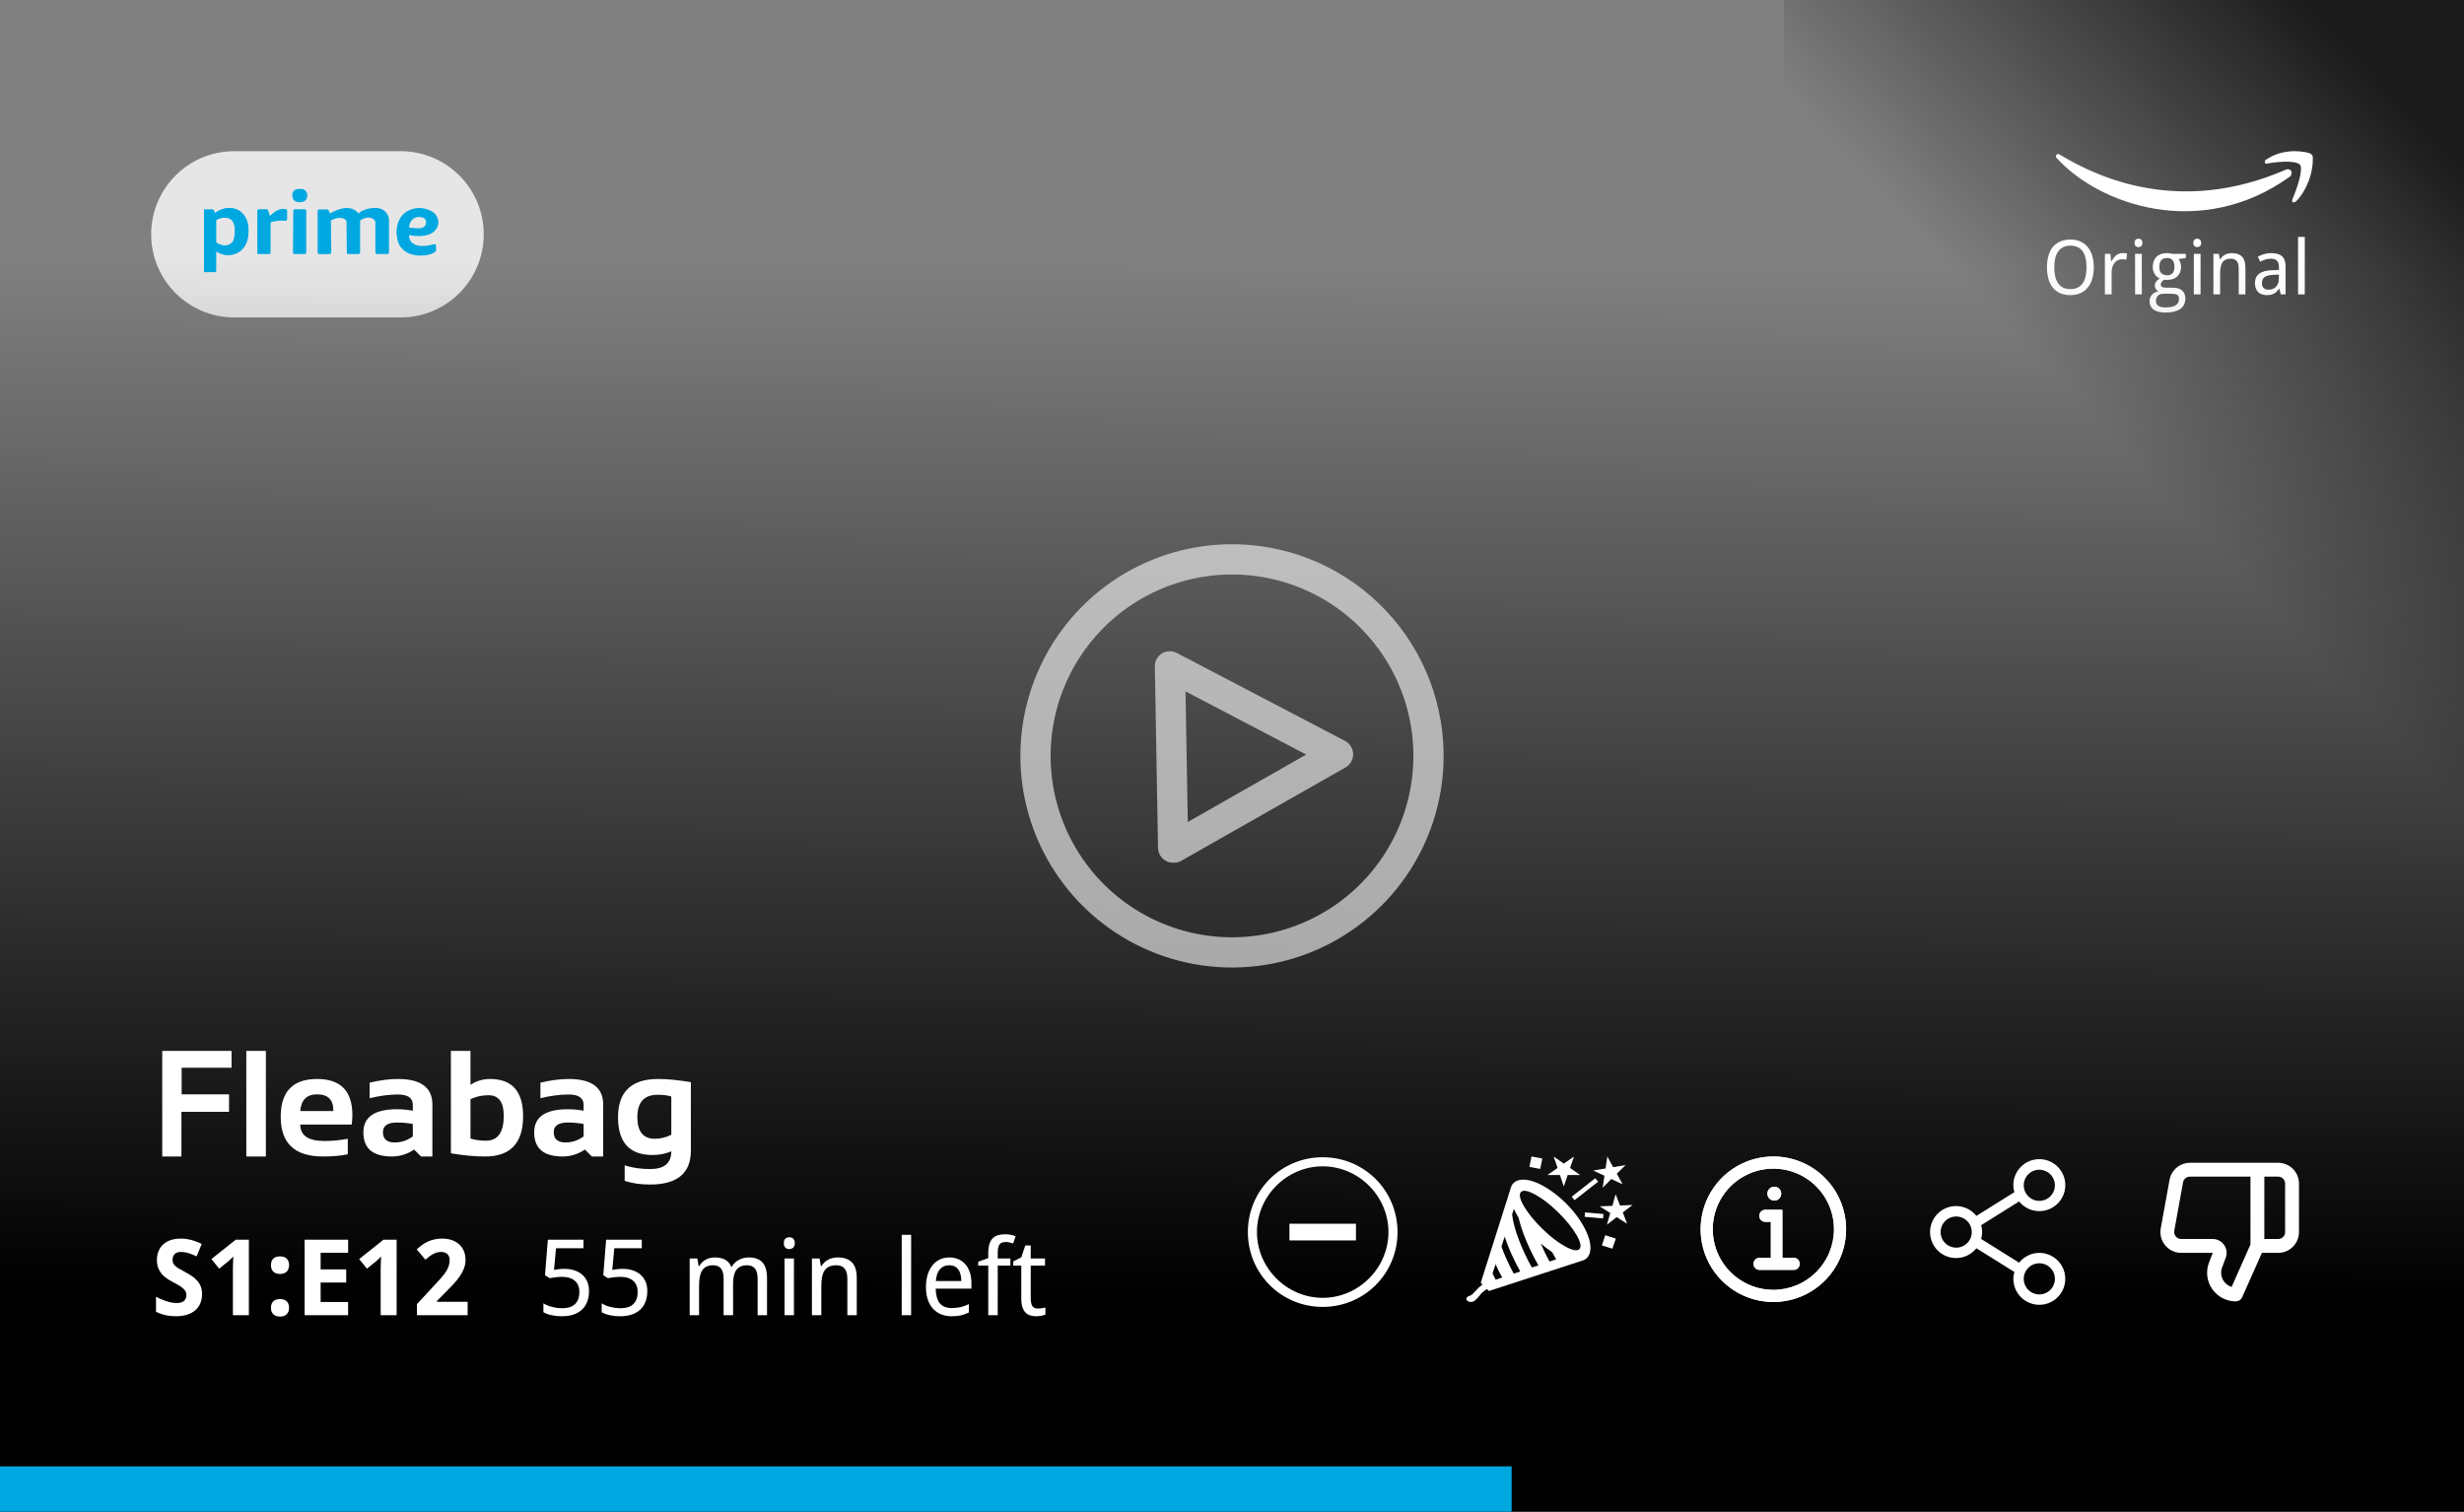 <svg width="326" height="200" viewBox="0 0 326 200" fill="none" xmlns="http://www.w3.org/2000/svg">
<rect x="0" y="0" width="326" height="200" fill="#808080" stroke="none"/>
<rect width="106" height="90" transform="translate(236 106) rotate(-90)" fill="url(#paint0_linear)"/>
<path d="M299.822 21.664C300.814 21.457 303.507 21.132 304.262 21.753C304.706 22.118 304.262 24.058 303.285 26.409C303.241 26.586 303.25 26.897 303.641 26.719C304.129 26.497 306.127 23.925 305.994 20.733C305.905 20.378 305.579 20.266 305.505 20.245C304.262 19.89 301.732 19.713 299.689 21.22C299.547 21.504 299.719 21.634 299.822 21.664Z" fill="white"/>
<path d="M272.03 20.821C271.971 20.674 271.959 20.378 272.385 20.378C277.624 23.571 288.501 28.537 302.486 22.418C303.285 22.24 303.378 23.073 302.93 23.393C291.165 31.819 277.668 27.118 272.03 20.821Z" fill="white"/>
<path d="M277.019 35.367C277.019 35.917 276.952 36.418 276.818 36.871C276.688 37.323 276.493 37.711 276.232 38.033C275.972 38.355 275.648 38.604 275.261 38.78C274.877 38.956 274.432 39.044 273.928 39.044C273.397 39.044 272.937 38.956 272.546 38.78C272.159 38.604 271.836 38.355 271.579 38.033C271.325 37.711 271.136 37.323 271.013 36.871C270.889 36.415 270.827 35.91 270.827 35.357C270.827 34.804 270.889 34.302 271.013 33.853C271.136 33.401 271.327 33.015 271.584 32.696C271.841 32.377 272.165 32.131 272.556 31.959C272.946 31.783 273.407 31.695 273.938 31.695C274.442 31.695 274.885 31.783 275.266 31.959C275.65 32.131 275.972 32.379 276.232 32.701C276.493 33.02 276.688 33.406 276.818 33.858C276.952 34.307 277.019 34.81 277.019 35.367ZM271.789 35.367C271.789 35.813 271.831 36.215 271.916 36.573C272.001 36.928 272.129 37.23 272.302 37.481C272.478 37.728 272.699 37.919 272.966 38.052C273.236 38.183 273.557 38.248 273.928 38.248C274.299 38.248 274.618 38.183 274.885 38.052C275.155 37.919 275.376 37.728 275.549 37.481C275.725 37.23 275.853 36.928 275.935 36.573C276.016 36.215 276.057 35.813 276.057 35.367C276.057 34.918 276.016 34.516 275.935 34.161C275.853 33.806 275.726 33.507 275.554 33.262C275.381 33.015 275.161 32.826 274.895 32.696C274.628 32.562 274.309 32.496 273.938 32.496C273.566 32.496 273.246 32.562 272.976 32.696C272.705 32.826 272.482 33.015 272.307 33.262C272.131 33.507 272.001 33.806 271.916 34.161C271.831 34.516 271.789 34.918 271.789 35.367ZM280.808 33.487C280.902 33.487 281.008 33.492 281.125 33.502C281.242 33.508 281.343 33.52 281.428 33.536L281.311 34.356C281.219 34.34 281.125 34.327 281.027 34.317C280.933 34.304 280.843 34.297 280.759 34.297C280.554 34.297 280.367 34.34 280.197 34.425C280.028 34.506 279.882 34.625 279.758 34.781C279.637 34.934 279.543 35.12 279.475 35.338C279.41 35.552 279.377 35.792 279.377 36.055V38.946H278.488V33.585H279.211L279.318 34.566H279.357C279.439 34.426 279.525 34.291 279.616 34.161C279.711 34.031 279.815 33.917 279.929 33.819C280.046 33.718 280.176 33.638 280.319 33.58C280.463 33.518 280.625 33.487 280.808 33.487ZM283.371 38.946H282.482V33.585H283.371V38.946ZM282.414 32.135C282.414 31.939 282.463 31.797 282.561 31.71C282.661 31.622 282.785 31.578 282.932 31.578C283.003 31.578 283.07 31.589 283.132 31.612C283.197 31.631 283.252 31.664 283.298 31.71C283.347 31.755 283.384 31.814 283.41 31.885C283.439 31.954 283.454 32.037 283.454 32.135C283.454 32.323 283.402 32.465 283.298 32.559C283.197 32.65 283.075 32.696 282.932 32.696C282.785 32.696 282.661 32.65 282.561 32.559C282.463 32.468 282.414 32.327 282.414 32.135ZM289.201 33.585V34.136L288.239 34.268C288.33 34.382 288.407 34.529 288.469 34.708C288.531 34.883 288.562 35.084 288.562 35.308C288.562 35.556 288.522 35.785 288.444 35.997C288.369 36.205 288.254 36.386 288.098 36.539C287.945 36.692 287.754 36.812 287.526 36.9C287.299 36.985 287.033 37.027 286.73 37.027C286.659 37.027 286.587 37.027 286.516 37.027C286.444 37.024 286.385 37.017 286.34 37.008C286.285 37.04 286.229 37.078 286.174 37.12C286.122 37.159 286.073 37.204 286.027 37.257C285.985 37.309 285.949 37.367 285.92 37.432C285.894 37.497 285.881 37.569 285.881 37.647C285.881 37.735 285.9 37.807 285.939 37.862C285.979 37.914 286.031 37.955 286.096 37.984C286.164 38.013 286.244 38.033 286.335 38.043C286.426 38.052 286.522 38.057 286.623 38.057H287.482C287.785 38.057 288.041 38.096 288.249 38.175C288.457 38.249 288.627 38.352 288.757 38.482C288.89 38.612 288.986 38.767 289.045 38.946C289.104 39.122 289.133 39.309 289.133 39.508C289.133 39.794 289.079 40.051 288.972 40.279C288.868 40.507 288.706 40.699 288.488 40.855C288.27 41.015 287.993 41.137 287.658 41.221C287.326 41.306 286.934 41.348 286.481 41.348C286.133 41.348 285.829 41.314 285.568 41.246C285.308 41.177 285.091 41.078 284.919 40.948C284.746 40.818 284.616 40.66 284.528 40.474C284.444 40.292 284.401 40.085 284.401 39.854C284.401 39.659 284.432 39.486 284.494 39.337C284.559 39.19 284.646 39.063 284.753 38.956C284.86 38.848 284.984 38.76 285.124 38.692C285.267 38.624 285.415 38.572 285.568 38.536C285.432 38.474 285.319 38.376 285.231 38.243C285.144 38.109 285.1 37.956 285.1 37.784C285.1 37.585 285.152 37.414 285.256 37.271C285.36 37.125 285.524 36.983 285.749 36.846C285.609 36.788 285.48 36.708 285.363 36.607C285.249 36.503 285.152 36.386 285.07 36.256C284.992 36.122 284.93 35.977 284.885 35.821C284.842 35.665 284.821 35.504 284.821 35.338C284.821 35.048 284.862 34.789 284.943 34.561C285.025 34.333 285.145 34.14 285.305 33.98C285.464 33.821 285.663 33.699 285.9 33.614C286.138 33.529 286.415 33.487 286.73 33.487C286.851 33.487 286.975 33.497 287.102 33.516C287.232 33.533 287.341 33.555 287.429 33.585H289.201ZM285.241 39.825C285.241 39.945 285.262 40.058 285.305 40.162C285.347 40.266 285.415 40.355 285.51 40.43C285.607 40.505 285.734 40.564 285.891 40.606C286.05 40.652 286.247 40.675 286.481 40.675C287.087 40.675 287.539 40.58 287.839 40.391C288.142 40.206 288.293 39.937 288.293 39.586C288.293 39.436 288.273 39.314 288.234 39.219C288.195 39.125 288.13 39.05 288.039 38.995C287.951 38.943 287.834 38.907 287.688 38.887C287.541 38.868 287.362 38.858 287.15 38.858H286.291C286.177 38.858 286.058 38.871 285.935 38.897C285.811 38.923 285.697 38.972 285.593 39.044C285.492 39.115 285.407 39.213 285.339 39.337C285.274 39.464 285.241 39.626 285.241 39.825ZM285.69 35.308C285.69 35.683 285.778 35.961 285.954 36.143C286.13 36.325 286.379 36.417 286.701 36.417C287.027 36.417 287.272 36.327 287.438 36.148C287.608 35.966 287.692 35.681 287.692 35.294C287.692 34.893 287.606 34.599 287.434 34.41C287.264 34.221 287.017 34.127 286.691 34.127C286.369 34.127 286.122 34.224 285.949 34.42C285.777 34.615 285.69 34.911 285.69 35.308ZM291.145 38.946H290.256V33.585H291.145V38.946ZM290.188 32.135C290.188 31.939 290.236 31.797 290.334 31.71C290.435 31.622 290.559 31.578 290.705 31.578C290.777 31.578 290.843 31.589 290.905 31.612C290.97 31.631 291.026 31.664 291.071 31.71C291.12 31.755 291.158 31.814 291.184 31.885C291.213 31.954 291.228 32.037 291.228 32.135C291.228 32.323 291.175 32.465 291.071 32.559C290.97 32.65 290.848 32.696 290.705 32.696C290.559 32.696 290.435 32.65 290.334 32.559C290.236 32.468 290.188 32.327 290.188 32.135ZM296.193 38.946V35.494C296.193 35.071 296.107 34.753 295.935 34.542C295.765 34.33 295.498 34.224 295.134 34.224C294.87 34.224 294.649 34.267 294.47 34.351C294.291 34.436 294.146 34.561 294.035 34.727C293.928 34.893 293.85 35.097 293.801 35.338C293.755 35.578 293.732 35.855 293.732 36.168V38.946H292.844V33.585H293.566L293.693 34.307H293.742C293.824 34.167 293.92 34.047 294.03 33.946C294.144 33.842 294.268 33.756 294.401 33.687C294.535 33.619 294.676 33.568 294.826 33.536C294.976 33.503 295.129 33.487 295.285 33.487C295.881 33.487 296.328 33.643 296.628 33.956C296.931 34.265 297.082 34.761 297.082 35.445V38.946H296.193ZM301.755 38.946L301.574 38.204H301.535C301.428 38.35 301.32 38.477 301.213 38.585C301.105 38.689 300.988 38.775 300.861 38.843C300.734 38.912 300.593 38.962 300.437 38.995C300.28 39.027 300.1 39.044 299.895 39.044C299.67 39.044 299.463 39.011 299.274 38.946C299.086 38.884 298.921 38.788 298.781 38.658C298.645 38.524 298.537 38.358 298.459 38.16C298.381 37.958 298.342 37.72 298.342 37.447C298.342 36.913 298.529 36.503 298.903 36.217C299.281 35.93 299.854 35.774 300.622 35.748L301.521 35.714V35.377C301.521 35.158 301.496 34.976 301.447 34.83C301.402 34.683 301.333 34.566 301.242 34.478C301.154 34.387 301.044 34.322 300.91 34.283C300.78 34.244 300.63 34.224 300.461 34.224C300.191 34.224 299.938 34.263 299.704 34.342C299.473 34.42 299.25 34.514 299.035 34.625L298.723 33.956C298.964 33.825 299.232 33.715 299.528 33.624C299.825 33.533 300.135 33.487 300.461 33.487C300.793 33.487 301.079 33.521 301.32 33.59C301.564 33.655 301.765 33.76 301.921 33.907C302.08 34.05 302.199 34.234 302.277 34.459C302.355 34.683 302.395 34.955 302.395 35.274V38.946L301.755 38.946ZM300.124 38.326C300.323 38.326 300.507 38.295 300.676 38.233C300.845 38.171 300.992 38.078 301.115 37.955C301.239 37.828 301.335 37.67 301.403 37.481C301.475 37.289 301.511 37.065 301.511 36.807V36.324L300.812 36.358C300.52 36.371 300.274 36.404 300.075 36.456C299.877 36.508 299.717 36.581 299.597 36.675C299.479 36.767 299.395 36.879 299.343 37.012C299.291 37.143 299.265 37.291 299.265 37.457C299.265 37.756 299.343 37.976 299.499 38.116C299.659 38.256 299.867 38.326 300.124 38.326ZM304.934 38.946H304.045V31.348H304.934V38.946Z" fill="white"/>
<path d="M20 31C20 24.925 24.925 20 31 20H53C59.075 20 64 24.925 64 31V31C64 37.075 59.075 42 53 42H31C24.925 42 20 37.075 20 31V31Z" fill="white" fill-opacity="0.8"/>
<path fill-rule="evenodd" clip-rule="evenodd" d="M27 27.719V36H28.374C28.416 36 28.52 35.975 28.588 35.876V33.24C30.134 34.311 32.881 33.775 32.881 30.521C32.881 27.513 30.219 26.813 28.416 28.213C28.402 28.076 28.322 27.785 28.116 27.719H27ZM30.692 29.12C29.97 28.494 28.989 28.859 28.588 29.12V32.086C29.687 32.811 30.448 32.388 30.692 32.086C31.001 31.954 31.078 30.988 31.078 30.521C31.112 29.796 30.835 29.285 30.692 29.12Z" fill="#00A8E1"/>
<path d="M34.04 33.446V27.884C34.04 27.829 34.074 27.711 34.211 27.678H35.284C35.342 27.637 35.499 27.736 35.671 28.461C35.685 28.502 35.731 28.568 35.8 28.502C35.885 28.419 36.701 27.554 37.559 27.637C37.903 27.637 37.989 27.774 37.989 27.843V28.996C37.974 29.065 37.911 29.202 37.774 29.202C36.572 29.136 35.957 29.34 35.8 29.449V33.446C35.8 33.487 35.774 33.578 35.671 33.611H34.168C34.126 33.611 34.04 33.578 34.04 33.446Z" fill="#00A8E1"/>
<path d="M39.019 27.678H40.307C40.378 27.692 40.521 27.752 40.521 27.884V33.446C40.507 33.487 40.453 33.578 40.349 33.611H38.976C38.919 33.597 38.796 33.545 38.761 33.446L38.804 27.884C38.804 27.829 38.847 27.711 39.019 27.678Z" fill="#00A8E1"/>
<path d="M39.362 26.73C39.491 26.744 39.791 26.763 39.963 26.73C40.135 26.697 40.321 26.579 40.392 26.524C40.564 26.36 40.65 26.112 40.65 25.865C40.65 25.536 40.564 25.412 40.435 25.247C40.349 25.178 40.178 25 39.963 25H39.362C39.205 25.041 38.864 25.148 38.761 25.412C38.658 25.676 38.675 25.755 38.675 25.906C38.675 26.057 38.758 26.356 38.933 26.524C39.108 26.692 39.291 26.717 39.362 26.73Z" fill="#00A8E1"/>
<path d="M43.655 28.255C43.612 28.09 43.492 27.752 43.354 27.719C43.217 27.686 42.524 27.705 42.195 27.719C42.138 27.719 42.024 27.752 42.024 27.884V33.446C42.038 33.487 42.092 33.578 42.195 33.611C42.298 33.643 43.154 33.624 43.569 33.611C43.626 33.597 43.758 33.545 43.826 33.446L43.783 29.161C44.027 29.024 44.625 28.765 45.071 28.831C45.629 28.873 45.801 29.134 45.844 29.285L45.887 33.446C45.901 33.501 45.955 33.611 46.059 33.611H47.475C47.518 33.597 47.612 33.545 47.647 33.446V29.161C47.847 29.01 48.376 28.724 48.892 28.79C49.407 28.856 49.621 29.175 49.664 29.326V33.363C49.664 33.432 49.699 33.578 49.836 33.611H51.338C51.381 33.583 51.467 33.495 51.467 33.363V29.079C51.438 28.57 51.055 27.546 49.75 27.513C48.445 27.48 47.661 27.994 47.432 28.255C47.275 28.008 46.745 27.513 45.887 27.513C45.028 27.513 44.041 28.008 43.655 28.255Z" fill="#00A8E1"/>
<path fill-rule="evenodd" clip-rule="evenodd" d="M54.128 31.097C54.071 31.825 54.66 33.083 57.476 32.292C57.648 32.226 57.691 32.457 57.691 32.581V33.199C57.534 33.404 56.91 33.816 55.673 33.816C53.27 33.816 52.583 32.224 52.54 31.427C52.383 30.768 52.36 29.194 53.527 28.172C55.176 26.986 56.818 27.678 57.434 28.172C57.82 28.516 58.395 29.449 57.605 30.438C56.815 31.427 54.958 31.29 54.128 31.097ZM55.459 28.708C54.394 28.708 54.128 29.642 54.128 30.109C54.457 30.15 55.21 30.224 55.588 30.191C55.965 30.158 56.203 29.93 56.275 29.82C56.446 29.449 56.523 28.708 55.459 28.708Z" fill="#00A8E1"/>
<path fill-rule="evenodd" clip-rule="evenodd" d="M27 27.719V36H28.374C28.416 36 28.52 35.975 28.588 35.876V33.24C30.134 34.311 32.881 33.775 32.881 30.521C32.881 27.513 30.219 26.813 28.416 28.213C28.402 28.076 28.322 27.785 28.116 27.719H27ZM30.692 29.12C29.97 28.494 28.989 28.859 28.588 29.12V32.086C29.687 32.811 30.448 32.388 30.692 32.086C31.001 31.954 31.078 30.988 31.078 30.521C31.112 29.796 30.835 29.285 30.692 29.12Z" fill="#00A8E1"/>
<g clip-path="url(#clip0)">
<rect width="179" height="326" transform="translate(326 21) rotate(90)" fill="url(#paint1_linear)"/>
<path d="M30.635 139.035V141.262H24.033V144.777H30.303V147.092H24.004V153H21.465V139.035H30.635ZM35.176 139.035V153H32.588V139.035H35.176ZM41.953 142.746C45.065 142.746 46.621 144.335 46.621 147.512C46.621 147.935 46.592 148.358 46.533 148.781H39.727C39.727 150.227 40.788 150.949 42.91 150.949C43.945 150.949 44.98 150.852 46.016 150.656V152.707C45.111 152.902 44.01 153 42.715 153C38.997 153 37.139 151.252 37.139 147.756C37.139 144.416 38.743 142.746 41.953 142.746ZM39.727 146.984H44.102V146.906C44.102 145.487 43.385 144.777 41.953 144.777C40.586 144.777 39.844 145.513 39.727 146.984ZM48.076 149.807C48.076 147.769 49.56 146.75 52.529 146.75C53.226 146.75 53.922 146.815 54.619 146.945V146.174C54.619 145.256 53.958 144.797 52.637 144.797C51.517 144.797 50.273 144.96 48.906 145.285V143.234C50.273 142.909 51.517 142.746 52.637 142.746C55.684 142.746 57.207 143.872 57.207 146.125V153H55.703L54.785 152.082C53.893 152.694 52.91 153 51.836 153C49.329 153 48.076 151.936 48.076 149.807ZM54.619 148.703C53.968 148.573 53.272 148.508 52.529 148.508C51.286 148.508 50.664 148.931 50.664 149.777C50.664 150.689 51.185 151.145 52.227 151.145C53.086 151.145 53.883 150.878 54.619 150.344V148.703ZM62.246 150.627C62.839 150.816 63.525 150.91 64.307 150.91C65.869 150.91 66.65 149.807 66.65 147.6C66.65 145.796 65.977 144.895 64.629 144.895C63.757 144.895 62.962 145.07 62.246 145.422V150.627ZM59.658 139.035H62.246V143.527C63.021 143.007 63.883 142.746 64.834 142.746C67.751 142.746 69.209 144.387 69.209 147.668C69.209 151.223 67.539 153 64.199 153C62.793 153 61.279 152.86 59.658 152.58V139.035ZM70.674 149.807C70.674 147.769 72.158 146.75 75.127 146.75C75.824 146.75 76.52 146.815 77.217 146.945V146.174C77.217 145.256 76.556 144.797 75.234 144.797C74.115 144.797 72.871 144.96 71.504 145.285V143.234C72.871 142.909 74.115 142.746 75.234 142.746C78.281 142.746 79.805 143.872 79.805 146.125V153H78.301L77.383 152.082C76.491 152.694 75.508 153 74.434 153C71.927 153 70.674 151.936 70.674 149.807ZM77.217 148.703C76.566 148.573 75.869 148.508 75.127 148.508C73.883 148.508 73.262 148.931 73.262 149.777C73.262 150.689 73.783 151.145 74.824 151.145C75.684 151.145 76.481 150.878 77.217 150.344V148.703ZM88.818 145.07C88.395 144.914 87.793 144.836 87.012 144.836C85.221 144.836 84.326 145.822 84.326 147.795C84.326 149.702 85.098 150.656 86.641 150.656C87.383 150.656 88.109 150.48 88.818 150.129V145.07ZM91.406 152.219C91.406 155.214 89.606 156.711 86.006 156.711C84.743 156.711 83.623 156.548 82.647 156.223V154.172C83.643 154.497 84.769 154.66 86.025 154.66C87.887 154.66 88.818 153.879 88.818 152.316C88.05 152.642 87.223 152.805 86.338 152.805C83.291 152.805 81.768 151.141 81.768 147.814C81.768 144.436 83.542 142.746 87.09 142.746C88.281 142.746 89.72 142.886 91.406 143.166V152.219Z" fill="white"/>
<path d="M26.733 171.225C26.733 171.671 26.656 172.075 26.501 172.435C26.351 172.79 26.127 173.095 25.831 173.351C25.539 173.601 25.179 173.795 24.751 173.932C24.327 174.068 23.84 174.137 23.288 174.137C22.805 174.137 22.338 174.087 21.887 173.986C21.44 173.886 21.025 173.736 20.643 173.535V171.566C20.861 171.671 21.082 171.774 21.306 171.874C21.529 171.97 21.755 172.056 21.982 172.134C22.215 172.211 22.445 172.273 22.673 172.318C22.905 172.364 23.135 172.387 23.363 172.387C23.596 172.387 23.794 172.362 23.958 172.312C24.127 172.257 24.261 172.184 24.361 172.093C24.466 171.997 24.541 171.885 24.587 171.758C24.637 171.626 24.662 171.482 24.662 171.327C24.662 171.14 24.621 170.976 24.539 170.835C24.462 170.689 24.35 170.555 24.204 170.432C24.063 170.304 23.89 170.181 23.685 170.062C23.484 169.944 23.259 169.819 23.008 169.687C22.798 169.577 22.564 169.445 22.304 169.29C22.044 169.135 21.798 168.944 21.565 168.716C21.338 168.483 21.146 168.205 20.991 167.882C20.836 167.554 20.759 167.162 20.759 166.706C20.759 166.259 20.832 165.861 20.977 165.51C21.128 165.154 21.34 164.856 21.613 164.614C21.887 164.368 22.217 164.181 22.605 164.054C22.996 163.926 23.434 163.862 23.917 163.862C24.159 163.862 24.393 163.878 24.621 163.91C24.854 163.942 25.081 163.988 25.305 164.047C25.533 164.106 25.76 164.179 25.988 164.266C26.216 164.352 26.451 164.452 26.692 164.566L26.009 166.214C25.804 166.118 25.612 166.034 25.435 165.961C25.257 165.888 25.084 165.826 24.915 165.776C24.746 165.726 24.58 165.69 24.416 165.667C24.256 165.64 24.095 165.626 23.931 165.626C23.575 165.626 23.302 165.722 23.11 165.913C22.924 166.1 22.83 166.351 22.83 166.665C22.83 166.834 22.857 166.984 22.912 167.116C22.971 167.244 23.062 167.365 23.186 167.479C23.313 167.592 23.475 167.709 23.671 167.827C23.871 167.946 24.113 168.08 24.395 168.23C24.737 168.413 25.052 168.6 25.339 168.791C25.626 168.978 25.872 169.188 26.077 169.42C26.287 169.648 26.449 169.908 26.562 170.199C26.676 170.491 26.733 170.833 26.733 171.225ZM32.927 174H30.814V168.217C30.814 168.098 30.814 167.957 30.814 167.793C30.819 167.624 30.824 167.451 30.828 167.273C30.837 167.091 30.844 166.909 30.849 166.727C30.858 166.544 30.865 166.378 30.869 166.228C30.846 166.255 30.808 166.296 30.753 166.351C30.698 166.405 30.637 166.467 30.568 166.535C30.5 166.599 30.429 166.665 30.356 166.733C30.284 166.802 30.213 166.863 30.145 166.918L28.996 167.841L27.971 166.569L31.19 164.006H32.927V174ZM35.852 173.022C35.852 172.808 35.882 172.628 35.941 172.482C36.005 172.332 36.092 172.211 36.201 172.12C36.31 172.029 36.438 171.963 36.584 171.922C36.73 171.881 36.887 171.86 37.056 171.86C37.215 171.86 37.366 171.881 37.507 171.922C37.653 171.963 37.78 172.029 37.89 172.12C37.999 172.211 38.086 172.332 38.149 172.482C38.213 172.628 38.245 172.808 38.245 173.022C38.245 173.228 38.213 173.403 38.149 173.549C38.086 173.695 37.999 173.815 37.89 173.911C37.78 174.007 37.653 174.075 37.507 174.116C37.366 174.162 37.215 174.185 37.056 174.185C36.887 174.185 36.73 174.162 36.584 174.116C36.438 174.075 36.31 174.007 36.201 173.911C36.092 173.815 36.005 173.695 35.941 173.549C35.882 173.403 35.852 173.228 35.852 173.022ZM35.852 167.376C35.852 167.162 35.882 166.982 35.941 166.836C36.005 166.686 36.092 166.565 36.201 166.474C36.31 166.382 36.438 166.316 36.584 166.275C36.73 166.234 36.887 166.214 37.056 166.214C37.215 166.214 37.366 166.234 37.507 166.275C37.653 166.316 37.78 166.382 37.89 166.474C37.999 166.565 38.086 166.686 38.149 166.836C38.213 166.982 38.245 167.162 38.245 167.376C38.245 167.581 38.213 167.759 38.149 167.909C38.086 168.055 37.999 168.176 37.89 168.271C37.78 168.363 37.653 168.431 37.507 168.477C37.366 168.518 37.215 168.538 37.056 168.538C36.887 168.538 36.73 168.518 36.584 168.477C36.438 168.431 36.31 168.363 36.201 168.271C36.092 168.176 36.005 168.055 35.941 167.909C35.882 167.759 35.852 167.581 35.852 167.376ZM46.059 174H40.303V164.006H46.059V165.742H42.422V167.937H45.806V169.673H42.422V172.25H46.059V174ZM52.477 174H50.365V168.217C50.365 168.098 50.365 167.957 50.365 167.793C50.37 167.624 50.374 167.451 50.379 167.273C50.388 167.091 50.395 166.909 50.399 166.727C50.408 166.544 50.415 166.378 50.42 166.228C50.397 166.255 50.358 166.296 50.304 166.351C50.249 166.405 50.188 166.467 50.119 166.535C50.051 166.599 49.98 166.665 49.907 166.733C49.834 166.802 49.764 166.863 49.695 166.918L48.547 167.841L47.522 166.569L50.741 164.006H52.477V174ZM61.87 174H55.164V172.53L57.516 169.994C57.812 169.675 58.081 169.381 58.322 169.112C58.564 168.843 58.771 168.581 58.944 168.326C59.117 168.071 59.252 167.811 59.348 167.547C59.443 167.283 59.491 166.998 59.491 166.692C59.491 166.355 59.389 166.093 59.184 165.906C58.983 165.719 58.712 165.626 58.37 165.626C58.01 165.626 57.664 165.715 57.331 165.893C56.998 166.07 56.65 166.323 56.285 166.651L55.137 165.291C55.342 165.104 55.556 164.926 55.779 164.758C56.003 164.585 56.249 164.432 56.518 164.3C56.786 164.168 57.083 164.063 57.406 163.985C57.73 163.903 58.092 163.862 58.493 163.862C58.972 163.862 59.4 163.928 59.778 164.061C60.161 164.193 60.487 164.382 60.756 164.628C61.025 164.869 61.23 165.163 61.371 165.51C61.517 165.856 61.59 166.246 61.59 166.679C61.59 167.071 61.522 167.447 61.385 167.807C61.248 168.162 61.061 168.513 60.824 168.859C60.587 169.201 60.312 169.543 59.997 169.885C59.687 170.222 59.355 170.566 58.999 170.917L57.796 172.127V172.223H61.87V174Z" fill="white"/>
<path d="M74.726 167.868C75.177 167.868 75.596 167.932 75.983 168.06C76.375 168.183 76.715 168.367 77.002 168.613C77.294 168.859 77.522 169.165 77.686 169.529C77.85 169.894 77.932 170.315 77.932 170.794C77.932 171.313 77.854 171.781 77.699 172.195C77.544 172.61 77.314 172.961 77.009 173.248C76.704 173.535 76.325 173.756 75.874 173.911C75.427 174.062 74.912 174.137 74.329 174.137C74.097 174.137 73.867 174.125 73.639 174.103C73.415 174.08 73.199 174.046 72.989 174C72.784 173.959 72.588 173.904 72.401 173.836C72.215 173.768 72.046 173.688 71.895 173.597V172.421C72.046 172.526 72.221 172.619 72.422 172.701C72.627 172.783 72.841 172.852 73.064 172.906C73.288 172.961 73.511 173.004 73.734 173.036C73.962 173.063 74.172 173.077 74.363 173.077C74.723 173.077 75.045 173.036 75.327 172.954C75.61 172.868 75.849 172.735 76.045 172.558C76.241 172.38 76.391 172.157 76.496 171.888C76.601 171.619 76.653 171.3 76.653 170.931C76.653 170.279 76.453 169.782 76.052 169.44C75.651 169.094 75.067 168.921 74.302 168.921C74.179 168.921 74.044 168.928 73.898 168.941C73.757 168.951 73.614 168.964 73.468 168.982C73.326 169.001 73.19 169.021 73.058 169.044C72.93 169.062 72.818 169.08 72.723 169.099L72.107 168.709L72.483 164.006H77.2V165.141H73.564L73.297 168.005C73.443 167.978 73.634 167.948 73.871 167.916C74.113 167.884 74.397 167.868 74.726 167.868ZM82.436 167.868C82.888 167.868 83.307 167.932 83.694 168.06C84.086 168.183 84.426 168.367 84.713 168.613C85.005 168.859 85.232 169.165 85.397 169.529C85.561 169.894 85.643 170.315 85.643 170.794C85.643 171.313 85.565 171.781 85.41 172.195C85.255 172.61 85.025 172.961 84.72 173.248C84.414 173.535 84.036 173.756 83.585 173.911C83.138 174.062 82.623 174.137 82.04 174.137C81.808 174.137 81.578 174.125 81.35 174.103C81.126 174.08 80.91 174.046 80.7 174C80.495 173.959 80.299 173.904 80.112 173.836C79.925 173.768 79.757 173.688 79.606 173.597V172.421C79.757 172.526 79.932 172.619 80.133 172.701C80.338 172.783 80.552 172.852 80.775 172.906C80.999 172.961 81.222 173.004 81.445 173.036C81.673 173.063 81.883 173.077 82.074 173.077C82.434 173.077 82.755 173.036 83.038 172.954C83.321 172.868 83.56 172.735 83.756 172.558C83.952 172.38 84.102 172.157 84.207 171.888C84.312 171.619 84.364 171.3 84.364 170.931C84.364 170.279 84.164 169.782 83.763 169.44C83.362 169.094 82.778 168.921 82.013 168.921C81.89 168.921 81.755 168.928 81.609 168.941C81.468 168.951 81.325 168.964 81.179 168.982C81.037 169.001 80.901 169.021 80.769 169.044C80.641 169.062 80.529 169.08 80.434 169.099L79.818 168.709L80.194 164.006H84.911V165.141H81.274L81.008 168.005C81.154 167.978 81.345 167.948 81.582 167.916C81.824 167.884 82.108 167.868 82.436 167.868ZM100.237 174V169.167C100.237 168.575 100.123 168.13 99.895 167.834C99.668 167.538 99.314 167.39 98.836 167.39C98.503 167.39 98.221 167.444 97.988 167.554C97.756 167.659 97.564 167.816 97.414 168.025C97.268 168.23 97.161 168.488 97.093 168.798C97.024 169.103 96.99 169.456 96.99 169.857V174H95.739V169.167C95.739 168.575 95.625 168.13 95.397 167.834C95.174 167.538 94.823 167.39 94.345 167.39C93.994 167.39 93.7 167.449 93.463 167.567C93.226 167.686 93.034 167.861 92.889 168.094C92.747 168.326 92.645 168.611 92.581 168.948C92.522 169.285 92.492 169.673 92.492 170.11V174H91.248V166.494H92.26L92.438 167.506H92.506C92.615 167.31 92.745 167.141 92.895 167C93.046 166.854 93.21 166.733 93.388 166.638C93.57 166.542 93.761 166.471 93.962 166.426C94.167 166.38 94.374 166.357 94.584 166.357C95.131 166.357 95.584 166.458 95.944 166.658C96.309 166.859 96.578 167.173 96.751 167.602H96.806C96.924 167.387 97.065 167.203 97.23 167.048C97.398 166.893 97.58 166.765 97.776 166.665C97.977 166.56 98.186 166.483 98.405 166.433C98.624 166.382 98.847 166.357 99.075 166.357C99.873 166.357 100.472 166.576 100.873 167.014C101.279 167.447 101.481 168.142 101.481 169.099V174H100.237ZM105.043 174H103.799V166.494H105.043V174ZM103.703 164.464C103.703 164.19 103.771 163.992 103.908 163.869C104.049 163.746 104.223 163.685 104.428 163.685C104.528 163.685 104.621 163.701 104.708 163.732C104.799 163.76 104.877 163.805 104.94 163.869C105.009 163.933 105.061 164.015 105.098 164.115C105.139 164.211 105.159 164.327 105.159 164.464C105.159 164.728 105.086 164.926 104.94 165.059C104.799 165.186 104.628 165.25 104.428 165.25C104.223 165.25 104.049 165.186 103.908 165.059C103.771 164.931 103.703 164.733 103.703 164.464ZM112.111 174V169.167C112.111 168.575 111.991 168.13 111.749 167.834C111.512 167.538 111.138 167.39 110.628 167.39C110.259 167.39 109.949 167.449 109.698 167.567C109.448 167.686 109.245 167.861 109.09 168.094C108.939 168.326 108.83 168.611 108.762 168.948C108.698 169.285 108.666 169.673 108.666 170.11V174H107.422V166.494H108.434L108.611 167.506H108.68C108.794 167.31 108.928 167.141 109.083 167C109.243 166.854 109.416 166.733 109.603 166.638C109.789 166.542 109.988 166.471 110.197 166.426C110.407 166.38 110.621 166.357 110.84 166.357C111.674 166.357 112.3 166.576 112.72 167.014C113.144 167.447 113.355 168.142 113.355 169.099V174H112.111ZM120.547 174H119.303V163.363H120.547V174ZM125.893 174.137C125.391 174.137 124.933 174.052 124.519 173.884C124.104 173.715 123.746 173.469 123.445 173.146C123.149 172.822 122.919 172.421 122.755 171.942C122.591 171.464 122.509 170.917 122.509 170.302C122.509 169.682 122.584 169.128 122.734 168.641C122.885 168.153 123.097 167.741 123.37 167.403C123.644 167.062 123.969 166.802 124.348 166.624C124.73 166.446 125.152 166.357 125.612 166.357C126.063 166.357 126.469 166.439 126.829 166.604C127.189 166.763 127.494 166.991 127.745 167.287C127.996 167.579 128.187 167.932 128.319 168.347C128.456 168.757 128.524 169.213 128.524 169.714V170.486H123.794C123.817 171.366 124.001 172.013 124.348 172.428C124.699 172.842 125.218 173.05 125.906 173.05C126.139 173.05 126.353 173.038 126.549 173.016C126.749 172.993 126.941 172.961 127.123 172.92C127.31 172.874 127.49 172.82 127.663 172.756C127.836 172.688 128.012 172.612 128.189 172.53V173.638C128.007 173.724 127.827 173.799 127.649 173.863C127.476 173.927 127.296 173.979 127.109 174.021C126.927 174.062 126.736 174.091 126.535 174.109C126.339 174.128 126.125 174.137 125.893 174.137ZM125.585 167.39C125.065 167.39 124.653 167.567 124.348 167.923C124.047 168.278 123.871 168.796 123.821 169.475H127.185C127.185 169.165 127.153 168.882 127.089 168.627C127.03 168.367 126.934 168.146 126.802 167.964C126.674 167.782 126.51 167.64 126.31 167.54C126.109 167.44 125.868 167.39 125.585 167.39ZM133.679 167.431H132.004V174H130.753V167.431H129.427V166.918L130.753 166.453V165.797C130.753 165.309 130.803 164.906 130.903 164.587C131.008 164.263 131.156 164.006 131.348 163.814C131.544 163.623 131.783 163.489 132.065 163.411C132.348 163.329 132.667 163.288 133.022 163.288C133.291 163.288 133.537 163.315 133.761 163.37C133.989 163.42 134.191 163.477 134.369 163.541L134.048 164.505C133.907 164.455 133.752 164.411 133.583 164.375C133.419 164.334 133.246 164.313 133.063 164.313C132.881 164.313 132.724 164.336 132.592 164.382C132.46 164.423 132.35 164.498 132.264 164.607C132.177 164.717 132.111 164.867 132.065 165.059C132.024 165.245 132.004 165.487 132.004 165.783V166.494H133.679V167.431ZM137.295 173.118C137.377 173.118 137.468 173.114 137.568 173.104C137.673 173.095 137.773 173.084 137.869 173.07C137.965 173.057 138.051 173.041 138.129 173.022C138.211 173.004 138.272 172.988 138.313 172.975V173.918C138.254 173.945 138.179 173.973 138.088 174C137.997 174.027 137.896 174.05 137.787 174.068C137.678 174.091 137.564 174.107 137.445 174.116C137.327 174.13 137.211 174.137 137.097 174.137C136.814 174.137 136.552 174.1 136.311 174.027C136.069 173.954 135.859 173.829 135.682 173.651C135.508 173.474 135.372 173.234 135.271 172.934C135.171 172.628 135.121 172.245 135.121 171.785V167.431H134.062V166.877L135.121 166.344L135.654 164.771H136.372V166.494H138.259V167.431H136.372V171.785C136.372 172.227 136.443 172.56 136.584 172.783C136.73 173.007 136.967 173.118 137.295 173.118Z" fill="white"/>
<rect x="-168" y="194" width="368" height="6" fill="#00A8E1"/>
<path d="M175 153.1C169.5 153.1 165.1 157.5 165.1 163C165.1 168.5 169.5 172.9 175 172.9C180.5 172.9 184.9 168.5 184.9 163C184.9 157.5 180.5 153.1 175 153.1ZM175 171.7C170.245 171.7 166.3 167.755 166.3 163C166.3 158.245 170.245 154.3 175 154.3C179.755 154.3 183.7 158.245 183.7 163C183.7 167.755 179.755 171.7 175 171.7ZM170.6 161.9V164.1H179.4V161.9H170.6Z" fill="white"/>
<path d="M207.267 159.276C206.605 158.608 205.916 158.026 205.198 157.532C204.481 157.037 203.809 156.666 203.182 156.419C202.556 156.172 201.981 156.053 201.459 156.063C200.936 156.073 200.529 156.228 200.236 156.529C200.167 156.596 200.108 156.671 200.059 156.755C200.01 156.838 199.975 156.903 199.954 156.95C199.934 156.997 199.906 157.081 199.871 157.201C199.836 157.321 199.812 157.398 199.798 157.432L195.912 169.703L196.152 169.944C195.88 170.124 195.638 170.335 195.426 170.576C195.214 170.816 195.027 171.013 194.867 171.167C194.707 171.321 194.515 171.428 194.292 171.488C194.244 171.501 194.183 171.547 194.11 171.623C194.037 171.7 194 171.769 194 171.829C194 171.949 194.063 172.049 194.188 172.13C194.313 172.21 194.453 172.25 194.606 172.25C194.801 172.25 194.989 172.175 195.17 172.024C195.351 171.874 195.534 171.682 195.718 171.448C195.903 171.214 196.037 171.06 196.121 170.987C196.302 170.833 196.504 170.686 196.726 170.546L196.998 170.796L209.346 166.776C209.617 166.696 209.826 166.575 209.972 166.415C210.265 166.114 210.416 165.698 210.427 165.167C210.437 164.635 210.321 164.05 210.077 163.412C209.833 162.774 209.469 162.092 208.985 161.367C208.501 160.642 207.928 159.945 207.267 159.276ZM206.139 160.369C207.204 161.412 208.014 162.409 208.567 163.362C209.121 164.314 209.255 164.941 208.97 165.242C208.684 165.543 208.061 165.432 207.1 164.911C206.139 164.39 205.129 163.611 204.07 162.575C202.998 161.532 202.185 160.536 201.631 159.587C201.077 158.638 200.943 158.01 201.229 157.702C201.514 157.401 202.139 157.512 203.104 158.033C204.069 158.554 205.08 159.333 206.139 160.369ZM203.851 164.52C204.359 164.954 204.864 165.335 205.366 165.663C205.373 165.676 205.547 165.99 205.888 166.605L205.01 166.896C204.593 166.141 204.206 165.349 203.851 164.52ZM200.289 159.928C200.442 160.256 200.654 160.653 200.926 161.121C201.149 162.084 201.499 163.126 201.976 164.249C202.453 165.372 202.973 166.425 203.538 167.407L202.67 167.688C202.016 166.525 201.445 165.307 200.957 164.034C200.47 162.76 200.17 161.636 200.059 160.66L200.289 159.928ZM199.077 163.598C199.564 165.095 200.25 166.632 201.135 168.21L200.278 168.5C199.589 167.23 199.046 166.037 198.649 164.921L199.077 163.598ZM197.876 167.257C198.147 167.872 198.436 168.457 198.743 169.012L197.886 169.302C197.789 169.122 197.649 168.844 197.468 168.47L197.876 167.257ZM205.554 153L206.076 154.514L204.728 155.456H206.389L206.901 156.97L207.413 155.456H209.064L207.726 154.514L208.249 153.01L206.901 153.942L205.554 153ZM202.629 153L202.347 154.374L203.778 154.644L204.06 153.271L202.629 153ZM212.041 157.131L213.19 155.978L214.684 156.68L213.911 155.276L215.07 154.143L213.43 154.414L212.657 153L212.427 154.584L210.787 154.855L212.281 155.547L212.041 157.131ZM211.654 159.597L213.044 160.479L212.605 162.023L213.9 161.021L215.279 161.903L214.705 160.399L216 159.417L214.339 159.487L213.754 157.993L213.326 159.527L211.654 159.597ZM211.059 155.877L207.946 158.324L208.332 158.775L211.445 156.329L211.059 155.877ZM212.145 160.61L209.711 160.399L209.649 160.981L212.093 161.191L212.145 160.61ZM212.386 163.417L211.936 164.761L213.326 165.192L213.785 163.858L212.386 163.417Z" fill="white"/>
<path d="M269.813 165.75C269.298 165.752 268.791 165.87 268.328 166.095C267.865 166.32 267.459 166.646 267.139 167.049L262.113 163.907C262.296 163.316 262.296 162.683 262.113 162.092L267.139 158.95C267.649 159.582 268.366 160.013 269.163 160.166C269.96 160.32 270.786 160.186 271.494 159.789C272.202 159.392 272.747 158.757 273.032 157.997C273.317 157.236 273.323 156.4 273.05 155.635C272.777 154.871 272.243 154.227 271.541 153.819C270.839 153.411 270.015 153.264 269.216 153.405C268.416 153.546 267.692 153.966 267.173 154.589C266.653 155.213 266.37 156 266.375 156.812C266.379 157.12 266.425 157.425 266.513 157.72L261.487 160.862C261.044 160.303 260.437 159.896 259.752 159.698C259.067 159.5 258.337 159.519 257.663 159.754C256.99 159.989 256.406 160.428 255.993 161.009C255.58 161.591 255.358 162.286 255.358 163C255.358 163.713 255.58 164.409 255.993 164.99C256.406 165.572 256.99 166.011 257.663 166.245C258.337 166.48 259.067 166.5 259.752 166.302C260.437 166.103 261.044 165.696 261.487 165.138L266.513 168.28C266.425 168.574 266.379 168.88 266.375 169.187C266.375 169.867 266.577 170.532 266.955 171.097C267.332 171.662 267.869 172.103 268.497 172.363C269.126 172.623 269.817 172.691 270.484 172.559C271.15 172.426 271.763 172.099 272.244 171.618C272.724 171.137 273.052 170.525 273.184 169.858C273.317 169.191 273.249 168.5 272.989 167.872C272.729 167.244 272.288 166.707 271.723 166.329C271.157 165.951 270.493 165.75 269.813 165.75V165.75ZM269.813 154.75C270.221 154.75 270.62 154.871 270.959 155.097C271.298 155.324 271.562 155.646 271.718 156.023C271.875 156.4 271.915 156.815 271.836 157.215C271.756 157.615 271.56 157.982 271.271 158.271C270.983 158.559 270.615 158.756 270.215 158.835C269.815 158.915 269.4 158.874 269.024 158.718C268.647 158.562 268.325 158.297 268.098 157.958C267.871 157.619 267.75 157.22 267.75 156.812C267.75 156.265 267.968 155.741 268.354 155.354C268.741 154.967 269.266 154.75 269.813 154.75V154.75ZM258.813 165.062C258.405 165.062 258.006 164.941 257.667 164.715C257.328 164.488 257.064 164.166 256.907 163.789C256.751 163.412 256.71 162.997 256.79 162.597C256.87 162.197 257.066 161.83 257.354 161.541C257.643 161.253 258.01 161.056 258.411 160.977C258.811 160.897 259.225 160.938 259.602 161.094C259.979 161.25 260.301 161.515 260.528 161.854C260.754 162.193 260.875 162.592 260.875 163C260.875 163.547 260.658 164.071 260.271 164.458C259.885 164.845 259.36 165.062 258.813 165.062ZM269.813 171.25C269.405 171.25 269.006 171.129 268.667 170.902C268.328 170.676 268.064 170.353 267.907 169.977C267.751 169.6 267.71 169.185 267.79 168.785C267.87 168.385 268.066 168.017 268.354 167.729C268.643 167.44 269.01 167.244 269.411 167.164C269.811 167.085 270.225 167.126 270.602 167.282C270.979 167.438 271.301 167.702 271.528 168.041C271.754 168.381 271.875 168.779 271.875 169.187C271.875 169.734 271.658 170.259 271.271 170.646C270.885 171.032 270.36 171.25 269.813 171.25V171.25Z" fill="white"/>
<path d="M301.416 153.833H289.747C289.103 153.834 288.481 154.059 287.986 154.471C287.492 154.883 287.158 155.455 287.043 156.088L285.878 162.505C285.806 162.901 285.821 163.309 285.924 163.699C286.026 164.088 286.213 164.451 286.471 164.76C286.729 165.07 287.052 165.319 287.417 165.49C287.782 165.661 288.18 165.75 288.583 165.75H292.763L292.249 167.061C292.036 167.635 291.965 168.252 292.042 168.859C292.119 169.467 292.343 170.046 292.694 170.549C293.044 171.051 293.511 171.46 294.055 171.742C294.599 172.024 295.203 172.169 295.815 172.167C295.991 172.166 296.164 172.115 296.312 172.019C296.46 171.923 296.577 171.787 296.649 171.626L299.262 165.75H301.416C302.145 165.75 302.845 165.46 303.36 164.945C303.876 164.429 304.166 163.729 304.166 163V156.583C304.166 155.854 303.876 155.154 303.36 154.639C302.845 154.123 302.145 153.833 301.416 153.833ZM297.749 164.641L295.256 170.251C295.001 170.174 294.764 170.045 294.561 169.873C294.357 169.701 294.191 169.489 294.072 169.25C293.954 169.011 293.886 168.751 293.872 168.485C293.858 168.219 293.898 167.952 293.991 167.702L294.477 166.392C294.58 166.115 294.615 165.817 294.579 165.523C294.542 165.23 294.435 164.949 294.267 164.706C294.098 164.463 293.873 164.264 293.611 164.127C293.35 163.989 293.058 163.917 292.763 163.917H288.583C288.448 163.917 288.315 163.887 288.193 163.83C288.071 163.773 287.963 163.69 287.877 163.587C287.788 163.485 287.724 163.364 287.687 163.234C287.651 163.104 287.644 162.968 287.666 162.835L288.83 156.418C288.869 156.205 288.983 156.012 289.151 155.874C289.318 155.737 289.53 155.663 289.747 155.667H297.749V164.641ZM302.333 163C302.333 163.243 302.236 163.476 302.064 163.648C301.892 163.82 301.659 163.917 301.416 163.917H299.583V155.667H301.416C301.659 155.667 301.892 155.763 302.064 155.935C302.236 156.107 302.333 156.34 302.333 156.583V163Z" fill="white"/>
<path d="M234.75 158.833C235.256 158.833 235.667 158.423 235.667 157.917C235.667 157.41 235.256 157 234.75 157C234.244 157 233.833 157.41 233.833 157.917C233.833 158.423 234.244 158.833 234.75 158.833Z" fill="white"/>
<path d="M237.347 166.411H235.819V160.056H233.528C233.325 160.056 233.131 160.139 232.988 160.288C232.844 160.437 232.764 160.639 232.764 160.85C232.764 161.061 232.844 161.263 232.988 161.412C233.131 161.561 233.325 161.644 233.528 161.644H234.292V166.411H232.764C232.561 166.411 232.367 166.495 232.224 166.644C232.08 166.793 232 166.995 232 167.206C232 167.416 232.08 167.618 232.224 167.767C232.367 167.916 232.561 168 232.764 168H237.347C237.55 168 237.744 167.916 237.887 167.767C238.031 167.618 238.111 167.416 238.111 167.206C238.111 166.995 238.031 166.793 237.887 166.644C237.744 166.495 237.55 166.411 237.347 166.411Z" fill="white"/>
<path d="M234.625 153C232.721 153 230.86 153.564 229.278 154.622C227.695 155.68 226.461 157.183 225.733 158.942C225.004 160.7 224.814 162.636 225.185 164.503C225.556 166.37 226.473 168.085 227.819 169.431C229.165 170.777 230.88 171.694 232.747 172.065C234.614 172.436 236.55 172.246 238.308 171.517C240.067 170.789 241.57 169.555 242.628 167.972C243.686 166.39 244.25 164.529 244.25 162.625C244.25 160.072 243.236 157.624 241.431 155.819C239.626 154.014 237.178 153 234.625 153V153ZM234.625 170.646C233.039 170.646 231.488 170.175 230.169 169.294C228.85 168.413 227.822 167.16 227.215 165.694C226.608 164.229 226.449 162.616 226.758 161.06C227.068 159.504 227.832 158.075 228.953 156.953C230.075 155.832 231.504 155.068 233.06 154.758C234.616 154.449 236.229 154.608 237.694 155.215C239.16 155.822 240.413 156.85 241.294 158.169C242.175 159.488 242.646 161.039 242.646 162.625C242.646 163.678 242.438 164.721 242.035 165.694C241.632 166.668 241.041 167.552 240.297 168.297C239.552 169.041 238.668 169.632 237.694 170.035C236.721 170.438 235.678 170.646 234.625 170.646V170.646Z" fill="white"/>
<path d="M234.75 158.833C235.256 158.833 235.667 158.423 235.667 157.917C235.667 157.41 235.256 157 234.75 157C234.244 157 233.833 157.41 233.833 157.917C233.833 158.423 234.244 158.833 234.75 158.833Z" fill="white"/>
<path d="M237.347 166.411H235.819V160.056H233.528C233.325 160.056 233.131 160.139 232.988 160.288C232.844 160.437 232.764 160.639 232.764 160.85C232.764 161.061 232.844 161.263 232.988 161.412C233.131 161.561 233.325 161.644 233.528 161.644H234.292V166.411H232.764C232.561 166.411 232.367 166.495 232.224 166.644C232.08 166.793 232 166.995 232 167.206C232 167.416 232.08 167.618 232.224 167.767C232.367 167.916 232.561 168 232.764 168H237.347C237.55 168 237.744 167.916 237.887 167.767C238.031 167.618 238.111 167.416 238.111 167.206C238.111 166.995 238.031 166.793 237.887 166.644C237.744 166.495 237.55 166.411 237.347 166.411Z" fill="white"/>
<path d="M234.625 153C232.721 153 230.86 153.564 229.278 154.622C227.695 155.68 226.461 157.183 225.733 158.942C225.004 160.7 224.814 162.636 225.185 164.503C225.556 166.37 226.473 168.085 227.819 169.431C229.165 170.777 230.88 171.694 232.747 172.065C234.614 172.436 236.55 172.246 238.308 171.517C240.067 170.789 241.57 169.555 242.628 167.972C243.686 166.39 244.25 164.529 244.25 162.625C244.25 160.072 243.236 157.624 241.431 155.819C239.626 154.014 237.178 153 234.625 153V153ZM234.625 170.646C233.039 170.646 231.488 170.175 230.169 169.294C228.85 168.413 227.822 167.16 227.215 165.694C226.608 164.229 226.449 162.616 226.758 161.06C227.068 159.504 227.832 158.075 228.953 156.953C230.075 155.832 231.504 155.068 233.06 154.758C234.616 154.449 236.229 154.608 237.694 155.215C239.16 155.822 240.413 156.85 241.294 158.169C242.175 159.488 242.646 161.039 242.646 162.625C242.646 163.678 242.438 164.721 242.035 165.694C241.632 166.668 241.041 167.552 240.297 168.297C239.552 169.041 238.668 169.632 237.694 170.035C236.721 170.438 235.678 170.646 234.625 170.646V170.646Z" fill="white"/>
</g>
<path d="M162.578 76.004C167.324 75.92 171.988 77.246 175.981 79.814C179.973 82.381 183.115 86.075 185.008 90.427C186.902 94.78 187.462 99.597 186.617 104.268C185.773 108.939 183.563 113.255 180.266 116.67C176.969 120.085 172.734 122.445 168.095 123.453C163.456 124.461 158.623 124.07 154.207 122.331C149.79 120.592 145.988 117.582 143.282 113.682C140.576 109.782 139.087 105.168 139.004 100.422C138.892 94.058 141.313 87.909 145.734 83.33C150.155 78.751 156.214 76.115 162.578 76.004V76.004ZM162.508 72.004C156.971 72.102 151.587 73.839 147.037 76.996C142.487 80.153 138.976 84.588 136.947 89.741C134.918 94.894 134.463 100.533 135.638 105.944C136.814 111.356 139.568 116.297 143.552 120.144C147.536 123.99 152.571 126.569 158.021 127.554C163.47 128.538 169.09 127.885 174.168 125.676C179.246 123.467 183.556 119.802 186.551 115.144C189.546 110.486 191.093 105.045 190.996 99.508C190.865 92.083 187.79 85.014 182.448 79.856C177.105 74.698 169.933 71.874 162.508 72.004V72.004Z" fill="white" fill-opacity="0.6"/>
<path d="M155.247 114.138C154.888 114.145 154.534 114.054 154.223 113.876C153.921 113.705 153.669 113.457 153.492 113.159C153.315 112.86 153.219 112.521 153.213 112.174L152.791 88.178C152.785 87.831 152.869 87.488 153.036 87.183C153.202 86.879 153.445 86.623 153.74 86.441C154.041 86.26 154.385 86.161 154.736 86.155C155.087 86.149 155.433 86.235 155.74 86.406L177.948 98.017C178.268 98.183 178.538 98.432 178.728 98.739C178.918 99.045 179.022 99.398 179.028 99.758C179.035 100.119 178.943 100.475 178.764 100.788C178.585 101.101 178.324 101.36 178.009 101.536L156.224 113.921C155.922 114.075 155.586 114.15 155.247 114.138V114.138ZM156.849 91.467L157.153 108.744L172.819 99.827L156.849 91.467Z" fill="white" fill-opacity="0.6"/>
<defs>
<linearGradient id="paint0_linear" x1="92.75" y1="81.177" x2="52.864" y2="38.826" gradientUnits="userSpaceOnUse">
<stop stop-color="#1B1B1B"/>
<stop offset="1" stop-color="#1B1B1B" stop-opacity="0"/>
</linearGradient>
<linearGradient id="paint1_linear" x1="13.888" y1="148" x2="150.493" y2="148.676" gradientUnits="userSpaceOnUse">
<stop stop-opacity="0"/>
<stop stop-opacity="0"/>
<stop offset="1"/>
</linearGradient>
<clipPath id="clip0">
<rect width="179" height="326" fill="white" transform="translate(326 21) rotate(90)"/>
</clipPath>
</defs>
</svg>
